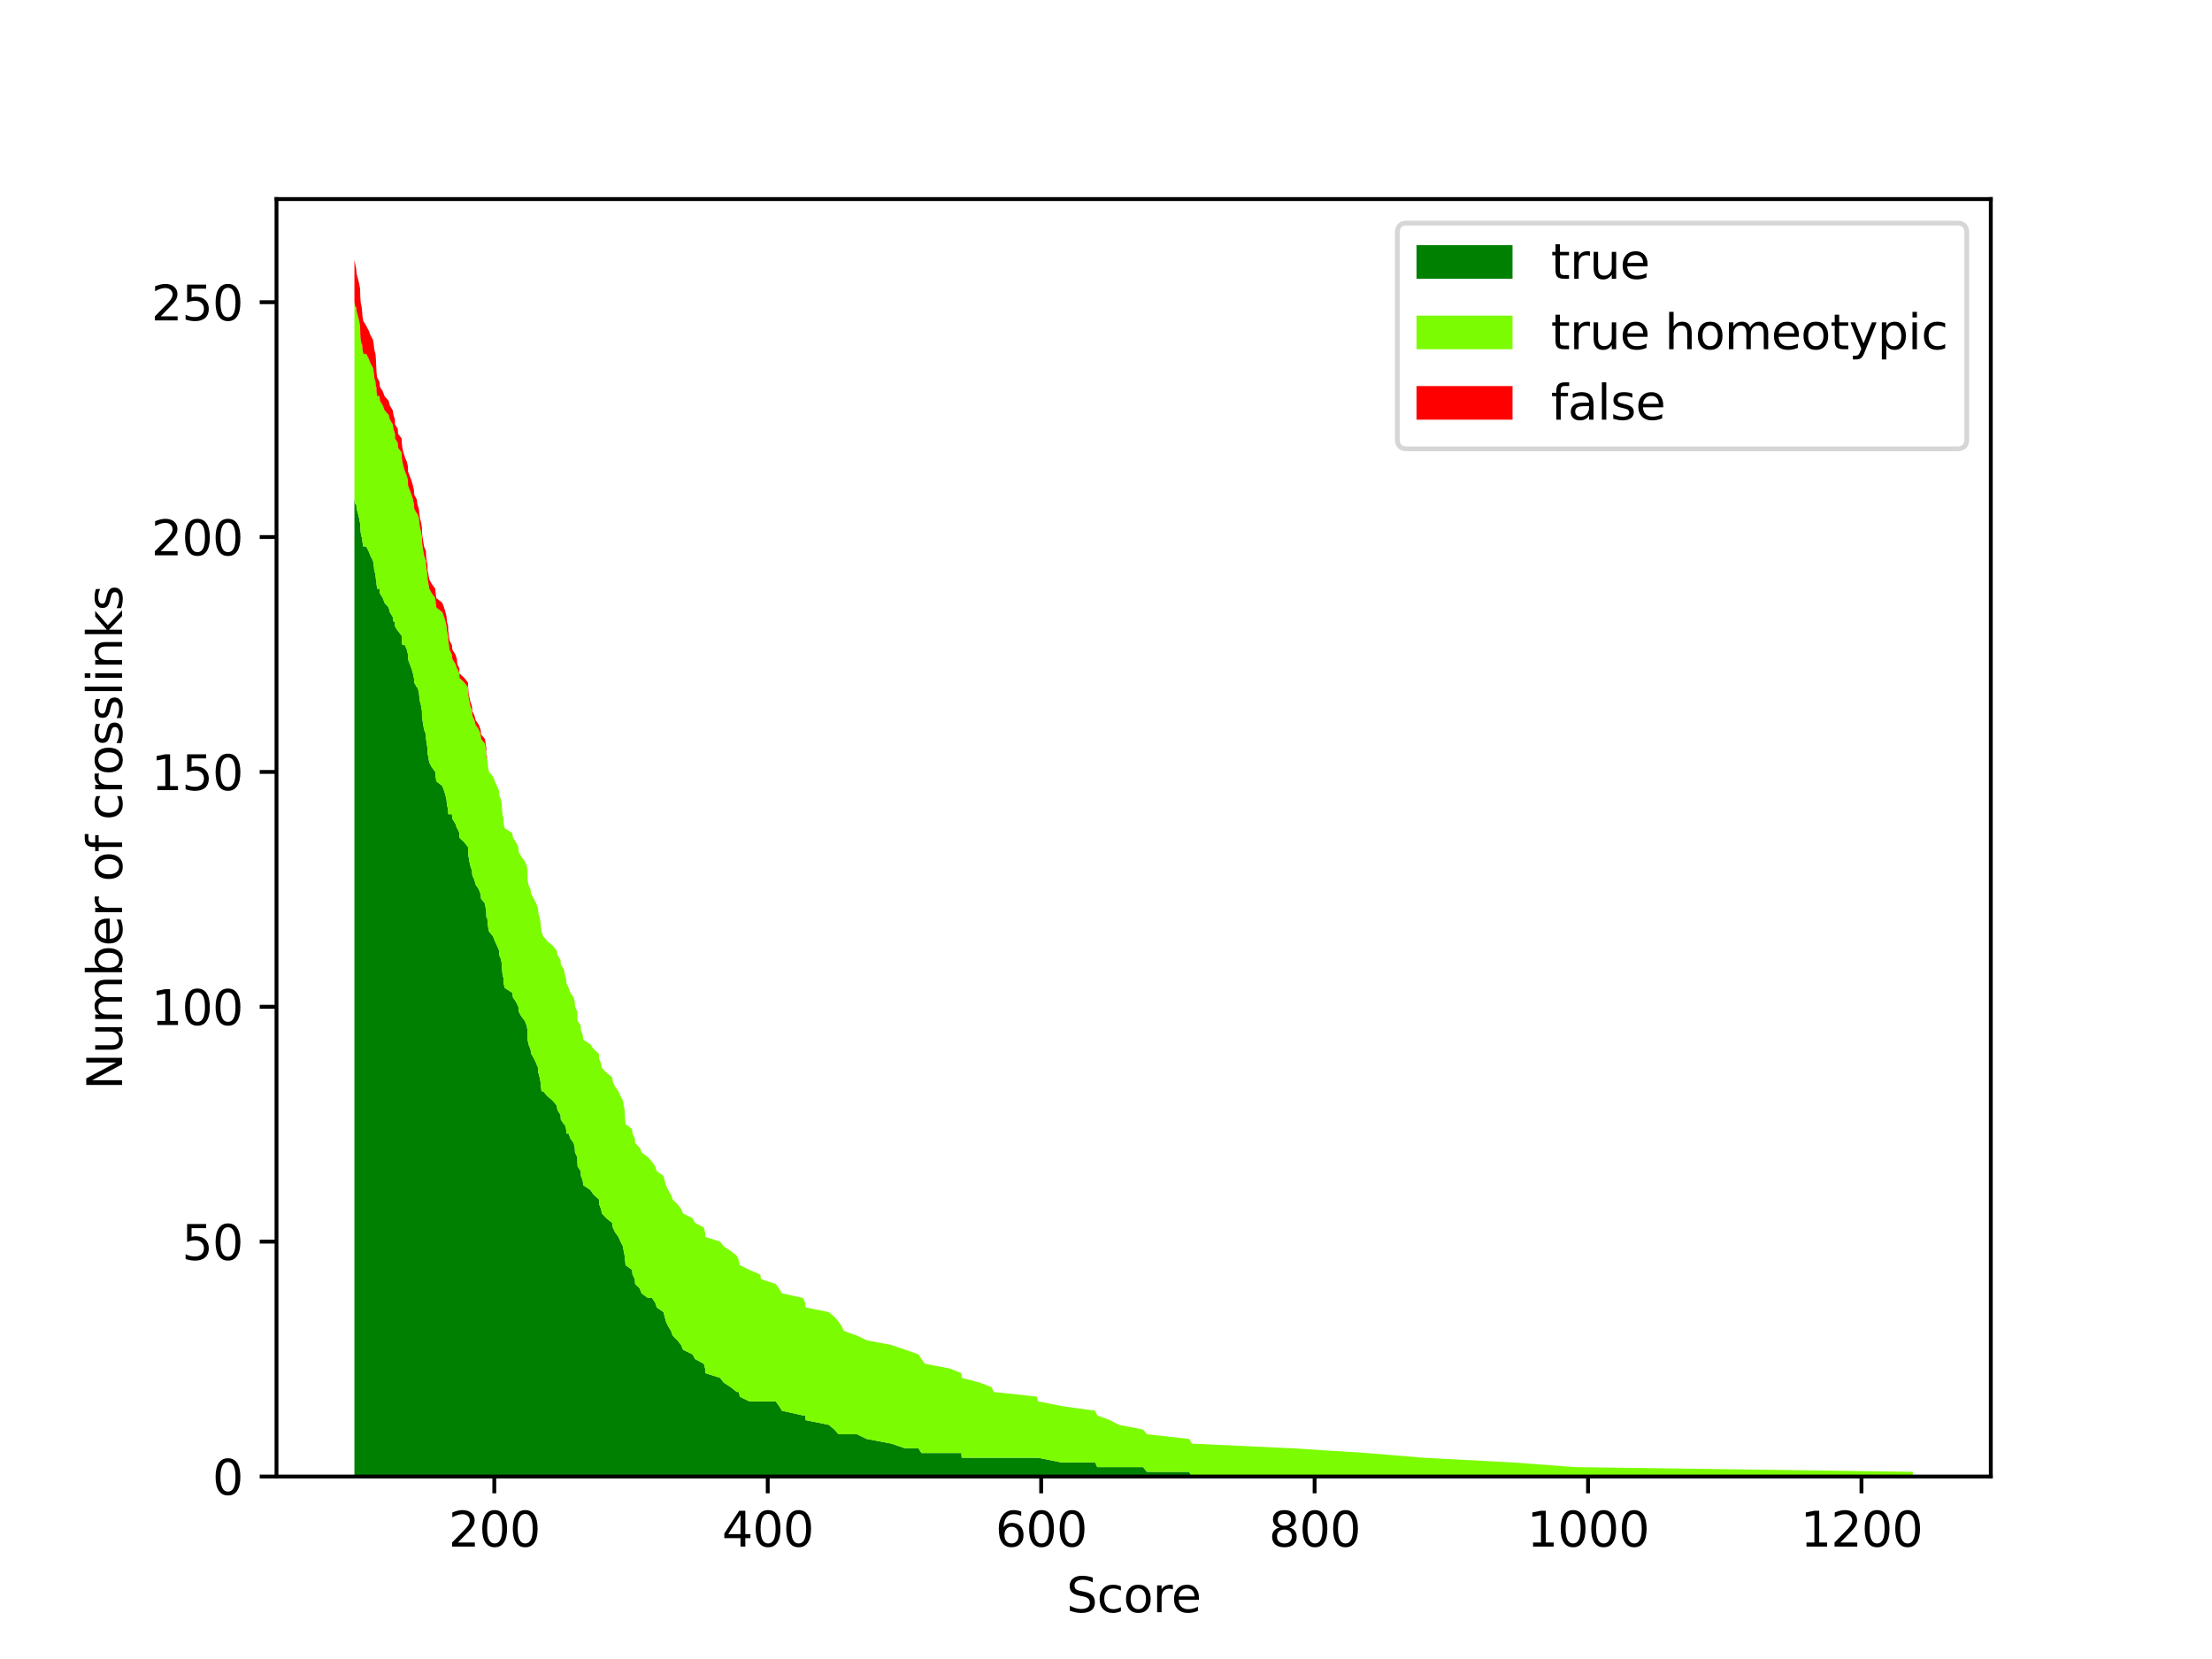 <?xml version="1.0" encoding="utf-8" standalone="no"?>
<!DOCTYPE svg PUBLIC "-//W3C//DTD SVG 1.1//EN"
  "http://www.w3.org/Graphics/SVG/1.1/DTD/svg11.dtd">
<svg xmlns:xlink="http://www.w3.org/1999/xlink" width="460.8pt" height="345.6pt" viewBox="0 0 460.8 345.6" xmlns="http://www.w3.org/2000/svg" version="1.1">
 <defs>
  <style type="text/css">*{stroke-linejoin: round; stroke-linecap: butt}</style>
 </defs>
 <g id="figure_1">
  <g id="patch_1">
   <path d="M 0 345.6 
L 460.8 345.6 
L 460.8 0 
L 0 0 
z
" style="fill: #ffffff"/>
  </g>
  <g id="axes_1">
   <g id="patch_2">
    <path d="M 57.6 307.584 
L 414.72 307.584 
L 414.72 41.472 
L 57.6 41.472 
z
" style="fill: #ffffff"/>
   </g>
   <g id="PolyCollection_1">
    <path d="M 73.833 104.049 
L 73.833 307.584 
L 74.032 307.584 
L 74.209 307.584 
L 74.297 307.584 
L 74.568 307.584 
L 74.81 307.584 
L 74.995 307.584 
L 75.037 307.584 
L 75.069 307.584 
L 75.134 307.584 
L 75.337 307.584 
L 75.442 307.584 
L 75.505 307.584 
L 75.681 307.584 
L 76.279 307.584 
L 76.789 307.584 
L 77.171 307.584 
L 77.695 307.584 
L 77.866 307.584 
L 77.954 307.584 
L 78.219 307.584 
L 78.304 307.584 
L 78.344 307.584 
L 78.398 307.584 
L 78.438 307.584 
L 78.563 307.584 
L 79.07 307.584 
L 79.139 307.584 
L 79.751 307.584 
L 80.104 307.584 
L 80.964 307.584 
L 81.212 307.584 
L 81.813 307.584 
L 81.97 307.584 
L 82.277 307.584 
L 82.289 307.584 
L 82.878 307.584 
L 82.921 307.584 
L 83.667 307.584 
L 83.704 307.584 
L 83.818 307.584 
L 84.046 307.584 
L 84.348 307.584 
L 84.761 307.584 
L 84.989 307.584 
L 84.991 307.584 
L 85.345 307.584 
L 85.729 307.584 
L 86.025 307.584 
L 86.233 307.584 
L 86.302 307.584 
L 86.834 307.584 
L 86.945 307.584 
L 87.259 307.584 
L 87.358 307.584 
L 87.486 307.584 
L 87.74 307.584 
L 87.899 307.584 
L 87.911 307.584 
L 88.019 307.584 
L 88.178 307.584 
L 88.344 307.584 
L 88.731 307.584 
L 88.762 307.584 
L 88.893 307.584 
L 89.059 307.584 
L 89.067 307.584 
L 89.261 307.584 
L 89.417 307.584 
L 89.956 307.584 
L 90.676 307.584 
L 90.759 307.584 
L 90.896 307.584 
L 92.146 307.584 
L 92.51 307.584 
L 92.807 307.584 
L 93.029 307.584 
L 93.1 307.584 
L 93.359 307.584 
L 93.37 307.584 
L 93.527 307.584 
L 93.644 307.584 
L 94.137 307.584 
L 94.242 307.584 
L 94.866 307.584 
L 95.188 307.584 
L 95.247 307.584 
L 95.703 307.584 
L 95.706 307.584 
L 96.734 307.584 
L 97.492 307.584 
L 97.523 307.584 
L 97.611 307.584 
L 97.771 307.584 
L 97.976 307.584 
L 98.318 307.584 
L 98.386 307.584 
L 98.833 307.584 
L 99.089 307.584 
L 99.753 307.584 
L 100.112 307.584 
L 100.226 307.584 
L 101.023 307.584 
L 101.174 307.584 
L 101.305 307.584 
L 101.319 307.584 
L 101.479 307.584 
L 101.59 307.584 
L 101.678 307.584 
L 101.886 307.584 
L 102.715 307.584 
L 103.088 307.584 
L 103.538 307.584 
L 103.962 307.584 
L 104.014 307.584 
L 104.398 307.584 
L 104.549 307.584 
L 104.589 307.584 
L 104.677 307.584 
L 104.894 307.584 
L 104.914 307.584 
L 105.147 307.584 
L 106.702 307.584 
L 106.868 307.584 
L 107.517 307.584 
L 107.987 307.584 
L 108.052 307.584 
L 108.579 307.584 
L 109.328 307.584 
L 109.727 307.584 
L 109.889 307.584 
L 109.895 307.584 
L 109.918 307.584 
L 110.097 307.584 
L 110.499 307.584 
L 110.667 307.584 
L 111.228 307.584 
L 111.695 307.584 
L 112.079 307.584 
L 112.142 307.584 
L 112.418 307.584 
L 112.604 307.584 
L 112.695 307.584 
L 112.803 307.584 
L 113.179 307.584 
L 113.999 307.584 
L 115.164 307.584 
L 115.956 307.584 
L 116.135 307.584 
L 116.767 307.584 
L 116.83 307.584 
L 117.479 307.584 
L 117.642 307.584 
L 117.927 307.584 
L 118.018 307.584 
L 118.465 307.584 
L 118.798 307.584 
L 119.504 307.584 
L 119.738 307.584 
L 119.786 307.584 
L 120.262 307.584 
L 120.282 307.584 
L 120.327 307.584 
L 120.983 307.584 
L 121.017 307.584 
L 121.398 307.584 
L 121.504 307.584 
L 122.985 307.584 
L 123.665 307.584 
L 124.77 307.584 
L 124.788 307.584 
L 125.198 307.584 
L 125.383 307.584 
L 126.3 307.584 
L 127.519 307.584 
L 127.673 307.584 
L 128.128 307.584 
L 128.843 307.584 
L 129.276 307.584 
L 129.766 307.584 
L 129.928 307.584 
L 130.128 307.584 
L 130.17 307.584 
L 130.239 307.584 
L 130.307 307.584 
L 131.66 307.584 
L 131.768 307.584 
L 132.25 307.584 
L 132.312 307.584 
L 133.286 307.584 
L 133.656 307.584 
L 134.984 307.584 
L 135.835 307.584 
L 136.502 307.584 
L 136.806 307.584 
L 138.219 307.584 
L 138.464 307.584 
L 138.74 307.584 
L 139.182 307.584 
L 139.788 307.584 
L 140.124 307.584 
L 141.101 307.584 
L 141.89 307.584 
L 142.292 307.584 
L 144.266 307.584 
L 144.812 307.584 
L 146.618 307.584 
L 146.889 307.584 
L 146.948 307.584 
L 150.021 307.584 
L 150.753 307.584 
L 152.263 307.584 
L 153.488 307.584 
L 153.926 307.584 
L 154.114 307.584 
L 156.091 307.584 
L 158.363 307.584 
L 158.554 307.584 
L 161.596 307.584 
L 162.308 307.584 
L 162.906 307.584 
L 167.289 307.584 
L 167.737 307.584 
L 167.839 307.584 
L 172.649 307.584 
L 173.834 307.584 
L 174.683 307.584 
L 175.341 307.584 
L 175.794 307.584 
L 178.505 307.584 
L 180.544 307.584 
L 185.696 307.584 
L 188.564 307.584 
L 191.347 307.584 
L 191.954 307.584 
L 192.677 307.584 
L 197.852 307.584 
L 200.273 307.584 
L 200.338 307.584 
L 204.075 307.584 
L 206.601 307.584 
L 206.991 307.584 
L 216.026 307.584 
L 216.236 307.584 
L 221.107 307.584 
L 228.136 307.584 
L 228.574 307.584 
L 231.22 307.584 
L 233.08 307.584 
L 238.127 307.584 
L 238.91 307.584 
L 247.708 307.584 
L 248.308 307.584 
L 269.41 307.584 
L 284.721 307.584 
L 296.481 307.584 
L 315.042 307.584 
L 328.171 307.584 
L 398.487 307.584 
L 398.487 307.584 
L 398.487 307.584 
L 328.171 307.584 
L 315.042 307.584 
L 296.481 307.584 
L 284.721 307.584 
L 269.41 307.584 
L 248.308 307.584 
L 247.708 306.605 
L 238.91 306.605 
L 238.127 305.627 
L 233.08 305.627 
L 231.22 305.627 
L 228.574 305.627 
L 228.136 304.648 
L 221.107 304.648 
L 216.236 303.67 
L 216.026 303.67 
L 206.991 303.67 
L 206.601 303.67 
L 204.075 303.67 
L 200.338 303.67 
L 200.273 302.691 
L 197.852 302.691 
L 192.677 302.691 
L 191.954 302.691 
L 191.347 301.713 
L 188.564 301.713 
L 185.696 300.734 
L 180.544 299.756 
L 178.505 298.777 
L 175.794 298.777 
L 175.341 298.777 
L 174.683 298.777 
L 173.834 297.799 
L 172.649 296.82 
L 167.839 295.842 
L 167.737 294.863 
L 167.289 294.863 
L 162.906 293.885 
L 162.308 292.906 
L 161.596 291.927 
L 158.554 291.927 
L 158.363 291.927 
L 156.091 291.927 
L 154.114 290.949 
L 153.926 289.97 
L 153.488 289.97 
L 152.263 288.992 
L 150.753 288.013 
L 150.021 287.035 
L 146.948 286.056 
L 146.889 285.078 
L 146.618 284.099 
L 144.812 283.121 
L 144.266 282.142 
L 142.292 281.164 
L 141.89 280.185 
L 141.101 279.207 
L 140.124 278.228 
L 139.788 277.249 
L 139.182 276.271 
L 138.74 275.292 
L 138.464 274.314 
L 138.219 273.335 
L 136.806 272.357 
L 136.502 271.378 
L 135.835 270.4 
L 134.984 270.4 
L 133.656 269.421 
L 133.286 268.443 
L 132.312 267.464 
L 132.25 266.486 
L 131.768 265.507 
L 131.66 264.529 
L 130.307 263.55 
L 130.239 262.571 
L 130.17 262.571 
L 130.128 261.593 
L 129.928 260.614 
L 129.766 259.636 
L 129.276 258.657 
L 128.843 257.679 
L 128.128 256.7 
L 127.673 255.722 
L 127.519 254.743 
L 126.3 253.765 
L 125.383 252.786 
L 125.198 251.808 
L 124.788 250.829 
L 124.77 249.851 
L 123.665 248.872 
L 122.985 247.893 
L 121.504 246.915 
L 121.398 245.936 
L 121.017 244.958 
L 120.983 243.979 
L 120.327 243.001 
L 120.282 242.022 
L 120.262 241.044 
L 119.786 240.065 
L 119.738 239.087 
L 119.504 238.108 
L 118.798 237.13 
L 118.465 236.151 
L 118.018 236.151 
L 117.927 235.173 
L 117.642 234.194 
L 117.479 234.194 
L 116.83 233.216 
L 116.767 232.237 
L 116.135 231.258 
L 115.956 230.28 
L 115.164 229.301 
L 113.999 228.323 
L 113.179 227.344 
L 112.803 227.344 
L 112.695 226.366 
L 112.604 225.387 
L 112.418 224.409 
L 112.142 223.43 
L 112.079 222.452 
L 111.695 221.473 
L 111.228 220.495 
L 110.667 219.516 
L 110.499 218.538 
L 110.097 217.559 
L 109.918 216.58 
L 109.895 215.602 
L 109.889 214.623 
L 109.727 213.645 
L 109.328 212.666 
L 108.579 211.688 
L 108.052 210.709 
L 107.987 209.731 
L 107.517 208.752 
L 106.868 207.774 
L 106.702 206.795 
L 105.147 205.817 
L 104.914 204.838 
L 104.894 203.86 
L 104.677 202.881 
L 104.589 201.902 
L 104.549 200.924 
L 104.398 199.945 
L 104.014 198.967 
L 103.962 197.988 
L 103.538 197.01 
L 103.088 196.031 
L 102.715 195.053 
L 101.886 194.074 
L 101.678 193.096 
L 101.59 192.117 
L 101.479 191.139 
L 101.319 191.139 
L 101.305 190.16 
L 101.174 189.182 
L 101.023 188.203 
L 100.226 187.224 
L 100.112 186.246 
L 99.753 185.267 
L 99.089 184.289 
L 98.833 183.31 
L 98.386 182.332 
L 98.318 181.353 
L 97.976 180.375 
L 97.771 179.396 
L 97.611 178.418 
L 97.523 177.439 
L 97.492 176.461 
L 96.734 175.482 
L 95.706 174.504 
L 95.703 173.525 
L 95.247 172.546 
L 95.188 172.546 
L 94.866 171.568 
L 94.242 170.589 
L 94.137 169.611 
L 93.644 169.611 
L 93.527 169.611 
L 93.37 169.611 
L 93.359 168.632 
L 93.1 167.654 
L 93.029 166.675 
L 92.807 165.697 
L 92.51 164.718 
L 92.146 163.74 
L 90.896 162.761 
L 90.759 161.783 
L 90.676 160.804 
L 89.956 159.826 
L 89.417 158.847 
L 89.261 157.868 
L 89.067 156.89 
L 89.059 155.911 
L 88.893 154.933 
L 88.762 153.954 
L 88.731 152.976 
L 88.344 151.997 
L 88.178 151.019 
L 88.019 150.04 
L 87.911 149.062 
L 87.899 148.083 
L 87.74 147.105 
L 87.486 146.126 
L 87.358 145.148 
L 87.259 144.169 
L 86.945 143.19 
L 86.834 143.19 
L 86.302 142.212 
L 86.233 141.233 
L 86.025 140.255 
L 85.729 139.276 
L 85.345 138.298 
L 84.991 137.319 
L 84.989 136.341 
L 84.761 135.362 
L 84.348 134.384 
L 84.046 134.384 
L 83.818 134.384 
L 83.704 133.405 
L 83.667 132.427 
L 82.921 131.448 
L 82.878 131.448 
L 82.289 130.47 
L 82.277 129.491 
L 81.97 129.491 
L 81.813 128.512 
L 81.212 127.534 
L 80.964 126.555 
L 80.104 125.577 
L 79.751 124.598 
L 79.139 123.62 
L 79.07 122.641 
L 78.563 122.641 
L 78.438 121.663 
L 78.398 120.684 
L 78.344 120.684 
L 78.304 120.684 
L 78.219 119.706 
L 77.954 118.727 
L 77.866 117.749 
L 77.695 116.77 
L 77.171 115.792 
L 76.789 114.813 
L 76.279 113.835 
L 75.681 113.835 
L 75.505 112.856 
L 75.442 111.877 
L 75.337 111.877 
L 75.134 110.899 
L 75.069 109.92 
L 75.037 108.942 
L 74.995 108.942 
L 74.81 107.963 
L 74.568 106.985 
L 74.297 106.006 
L 74.209 105.028 
L 74.032 105.028 
L 73.833 104.049 
z
" clip-path="url(#p076178cdd4)" style="fill: #008000"/>
   </g>
   <g id="PolyCollection_2">
    <path d="M 73.833 62.951 
L 73.833 104.049 
L 74.032 105.028 
L 74.209 105.028 
L 74.297 106.006 
L 74.568 106.985 
L 74.81 107.963 
L 74.995 108.942 
L 75.037 108.942 
L 75.069 109.92 
L 75.134 110.899 
L 75.337 111.877 
L 75.442 111.877 
L 75.505 112.856 
L 75.681 113.835 
L 76.279 113.835 
L 76.789 114.813 
L 77.171 115.792 
L 77.695 116.77 
L 77.866 117.749 
L 77.954 118.727 
L 78.219 119.706 
L 78.304 120.684 
L 78.344 120.684 
L 78.398 120.684 
L 78.438 121.663 
L 78.563 122.641 
L 79.07 122.641 
L 79.139 123.62 
L 79.751 124.598 
L 80.104 125.577 
L 80.964 126.555 
L 81.212 127.534 
L 81.813 128.512 
L 81.97 129.491 
L 82.277 129.491 
L 82.289 130.47 
L 82.878 131.448 
L 82.921 131.448 
L 83.667 132.427 
L 83.704 133.405 
L 83.818 134.384 
L 84.046 134.384 
L 84.348 134.384 
L 84.761 135.362 
L 84.989 136.341 
L 84.991 137.319 
L 85.345 138.298 
L 85.729 139.276 
L 86.025 140.255 
L 86.233 141.233 
L 86.302 142.212 
L 86.834 143.19 
L 86.945 143.19 
L 87.259 144.169 
L 87.358 145.148 
L 87.486 146.126 
L 87.74 147.105 
L 87.899 148.083 
L 87.911 149.062 
L 88.019 150.04 
L 88.178 151.019 
L 88.344 151.997 
L 88.731 152.976 
L 88.762 153.954 
L 88.893 154.933 
L 89.059 155.911 
L 89.067 156.89 
L 89.261 157.868 
L 89.417 158.847 
L 89.956 159.826 
L 90.676 160.804 
L 90.759 161.783 
L 90.896 162.761 
L 92.146 163.74 
L 92.51 164.718 
L 92.807 165.697 
L 93.029 166.675 
L 93.1 167.654 
L 93.359 168.632 
L 93.37 169.611 
L 93.527 169.611 
L 93.644 169.611 
L 94.137 169.611 
L 94.242 170.589 
L 94.866 171.568 
L 95.188 172.546 
L 95.247 172.546 
L 95.703 173.525 
L 95.706 174.504 
L 96.734 175.482 
L 97.492 176.461 
L 97.523 177.439 
L 97.611 178.418 
L 97.771 179.396 
L 97.976 180.375 
L 98.318 181.353 
L 98.386 182.332 
L 98.833 183.31 
L 99.089 184.289 
L 99.753 185.267 
L 100.112 186.246 
L 100.226 187.224 
L 101.023 188.203 
L 101.174 189.182 
L 101.305 190.16 
L 101.319 191.139 
L 101.479 191.139 
L 101.59 192.117 
L 101.678 193.096 
L 101.886 194.074 
L 102.715 195.053 
L 103.088 196.031 
L 103.538 197.01 
L 103.962 197.988 
L 104.014 198.967 
L 104.398 199.945 
L 104.549 200.924 
L 104.589 201.902 
L 104.677 202.881 
L 104.894 203.86 
L 104.914 204.838 
L 105.147 205.817 
L 106.702 206.795 
L 106.868 207.774 
L 107.517 208.752 
L 107.987 209.731 
L 108.052 210.709 
L 108.579 211.688 
L 109.328 212.666 
L 109.727 213.645 
L 109.889 214.623 
L 109.895 215.602 
L 109.918 216.58 
L 110.097 217.559 
L 110.499 218.538 
L 110.667 219.516 
L 111.228 220.495 
L 111.695 221.473 
L 112.079 222.452 
L 112.142 223.43 
L 112.418 224.409 
L 112.604 225.387 
L 112.695 226.366 
L 112.803 227.344 
L 113.179 227.344 
L 113.999 228.323 
L 115.164 229.301 
L 115.956 230.28 
L 116.135 231.258 
L 116.767 232.237 
L 116.83 233.216 
L 117.479 234.194 
L 117.642 234.194 
L 117.927 235.173 
L 118.018 236.151 
L 118.465 236.151 
L 118.798 237.13 
L 119.504 238.108 
L 119.738 239.087 
L 119.786 240.065 
L 120.262 241.044 
L 120.282 242.022 
L 120.327 243.001 
L 120.983 243.979 
L 121.017 244.958 
L 121.398 245.936 
L 121.504 246.915 
L 122.985 247.893 
L 123.665 248.872 
L 124.77 249.851 
L 124.788 250.829 
L 125.198 251.808 
L 125.383 252.786 
L 126.3 253.765 
L 127.519 254.743 
L 127.673 255.722 
L 128.128 256.7 
L 128.843 257.679 
L 129.276 258.657 
L 129.766 259.636 
L 129.928 260.614 
L 130.128 261.593 
L 130.17 262.571 
L 130.239 262.571 
L 130.307 263.55 
L 131.66 264.529 
L 131.768 265.507 
L 132.25 266.486 
L 132.312 267.464 
L 133.286 268.443 
L 133.656 269.421 
L 134.984 270.4 
L 135.835 270.4 
L 136.502 271.378 
L 136.806 272.357 
L 138.219 273.335 
L 138.464 274.314 
L 138.74 275.292 
L 139.182 276.271 
L 139.788 277.249 
L 140.124 278.228 
L 141.101 279.207 
L 141.89 280.185 
L 142.292 281.164 
L 144.266 282.142 
L 144.812 283.121 
L 146.618 284.099 
L 146.889 285.078 
L 146.948 286.056 
L 150.021 287.035 
L 150.753 288.013 
L 152.263 288.992 
L 153.488 289.97 
L 153.926 289.97 
L 154.114 290.949 
L 156.091 291.927 
L 158.363 291.927 
L 158.554 291.927 
L 161.596 291.927 
L 162.308 292.906 
L 162.906 293.885 
L 167.289 294.863 
L 167.737 294.863 
L 167.839 295.842 
L 172.649 296.82 
L 173.834 297.799 
L 174.683 298.777 
L 175.341 298.777 
L 175.794 298.777 
L 178.505 298.777 
L 180.544 299.756 
L 185.696 300.734 
L 188.564 301.713 
L 191.347 301.713 
L 191.954 302.691 
L 192.677 302.691 
L 197.852 302.691 
L 200.273 302.691 
L 200.338 303.67 
L 204.075 303.67 
L 206.601 303.67 
L 206.991 303.67 
L 216.026 303.67 
L 216.236 303.67 
L 221.107 304.648 
L 228.136 304.648 
L 228.574 305.627 
L 231.22 305.627 
L 233.08 305.627 
L 238.127 305.627 
L 238.91 306.605 
L 247.708 306.605 
L 248.308 307.584 
L 269.41 307.584 
L 284.721 307.584 
L 296.481 307.584 
L 315.042 307.584 
L 328.171 307.584 
L 398.487 307.584 
L 398.487 306.605 
L 398.487 306.605 
L 328.171 305.627 
L 315.042 304.648 
L 296.481 303.67 
L 284.721 302.691 
L 269.41 301.713 
L 248.308 300.734 
L 247.708 299.756 
L 238.91 298.777 
L 238.127 297.799 
L 233.08 296.82 
L 231.22 295.842 
L 228.574 294.863 
L 228.136 293.885 
L 221.107 292.906 
L 216.236 291.927 
L 216.026 290.949 
L 206.991 289.97 
L 206.601 288.992 
L 204.075 288.013 
L 200.338 287.035 
L 200.273 286.056 
L 197.852 285.078 
L 192.677 284.099 
L 191.954 283.121 
L 191.347 282.142 
L 188.564 281.164 
L 185.696 280.185 
L 180.544 279.207 
L 178.505 278.228 
L 175.794 277.249 
L 175.341 276.271 
L 174.683 275.292 
L 173.834 274.314 
L 172.649 273.335 
L 167.839 272.357 
L 167.737 271.378 
L 167.289 270.4 
L 162.906 269.421 
L 162.308 268.443 
L 161.596 267.464 
L 158.554 266.486 
L 158.363 265.507 
L 156.091 264.529 
L 154.114 263.55 
L 153.926 262.571 
L 153.488 261.593 
L 152.263 260.614 
L 150.753 259.636 
L 150.021 258.657 
L 146.948 257.679 
L 146.889 256.7 
L 146.618 255.722 
L 144.812 254.743 
L 144.266 253.765 
L 142.292 252.786 
L 141.89 251.808 
L 141.101 250.829 
L 140.124 249.851 
L 139.788 248.872 
L 139.182 247.893 
L 138.74 246.915 
L 138.464 245.936 
L 138.219 244.958 
L 136.806 243.979 
L 136.502 243.001 
L 135.835 242.022 
L 134.984 241.044 
L 133.656 240.065 
L 133.286 239.087 
L 132.312 238.108 
L 132.25 237.13 
L 131.768 236.151 
L 131.66 235.173 
L 130.307 234.194 
L 130.239 233.216 
L 130.17 232.237 
L 130.128 231.258 
L 129.928 230.28 
L 129.766 229.301 
L 129.276 228.323 
L 128.843 227.344 
L 128.128 226.366 
L 127.673 225.387 
L 127.519 224.409 
L 126.3 223.43 
L 125.383 222.452 
L 125.198 221.473 
L 124.788 220.495 
L 124.77 219.516 
L 123.665 218.538 
L 122.985 217.559 
L 121.504 216.58 
L 121.398 215.602 
L 121.017 214.623 
L 120.983 213.645 
L 120.327 212.666 
L 120.282 211.688 
L 120.262 210.709 
L 119.786 209.731 
L 119.738 208.752 
L 119.504 207.774 
L 118.798 206.795 
L 118.465 205.817 
L 118.018 204.838 
L 117.927 203.86 
L 117.642 202.881 
L 117.479 201.902 
L 116.83 200.924 
L 116.767 199.945 
L 116.135 198.967 
L 115.956 197.988 
L 115.164 197.01 
L 113.999 196.031 
L 113.179 195.053 
L 112.803 194.074 
L 112.695 193.096 
L 112.604 192.117 
L 112.418 191.139 
L 112.142 190.16 
L 112.079 189.182 
L 111.695 188.203 
L 111.228 187.224 
L 110.667 186.246 
L 110.499 185.267 
L 110.097 184.289 
L 109.918 183.31 
L 109.895 182.332 
L 109.889 181.353 
L 109.727 180.375 
L 109.328 179.396 
L 108.579 178.418 
L 108.052 177.439 
L 107.987 176.461 
L 107.517 175.482 
L 106.868 174.504 
L 106.702 173.525 
L 105.147 172.546 
L 104.914 171.568 
L 104.894 170.589 
L 104.677 169.611 
L 104.589 168.632 
L 104.549 167.654 
L 104.398 166.675 
L 104.014 165.697 
L 103.962 164.718 
L 103.538 163.74 
L 103.088 162.761 
L 102.715 161.783 
L 101.886 160.804 
L 101.678 159.826 
L 101.59 158.847 
L 101.479 157.868 
L 101.319 157.868 
L 101.305 156.89 
L 101.174 155.911 
L 101.023 154.933 
L 100.226 153.954 
L 100.112 152.976 
L 99.753 151.997 
L 99.089 151.019 
L 98.833 150.04 
L 98.386 149.062 
L 98.318 148.083 
L 97.976 147.105 
L 97.771 146.126 
L 97.611 145.148 
L 97.523 144.169 
L 97.492 143.19 
L 96.734 142.212 
L 95.706 141.233 
L 95.703 140.255 
L 95.247 139.276 
L 95.188 139.276 
L 94.866 138.298 
L 94.242 137.319 
L 94.137 136.341 
L 93.644 135.362 
L 93.527 134.384 
L 93.37 133.405 
L 93.359 132.427 
L 93.1 131.448 
L 93.029 130.47 
L 92.807 129.491 
L 92.51 128.512 
L 92.146 127.534 
L 90.896 126.555 
L 90.759 125.577 
L 90.676 124.598 
L 89.956 123.62 
L 89.417 122.641 
L 89.261 121.663 
L 89.067 120.684 
L 89.059 119.706 
L 88.893 118.727 
L 88.762 117.749 
L 88.731 116.77 
L 88.344 115.792 
L 88.178 114.813 
L 88.019 113.835 
L 87.911 112.856 
L 87.899 111.877 
L 87.74 110.899 
L 87.486 109.92 
L 87.358 108.942 
L 87.259 107.963 
L 86.945 106.985 
L 86.834 106.985 
L 86.302 106.006 
L 86.233 105.028 
L 86.025 104.049 
L 85.729 103.071 
L 85.345 102.092 
L 84.991 101.114 
L 84.989 100.135 
L 84.761 99.157 
L 84.348 98.178 
L 84.046 97.199 
L 83.818 96.221 
L 83.704 95.242 
L 83.667 94.264 
L 82.921 93.285 
L 82.878 92.307 
L 82.289 91.328 
L 82.277 90.35 
L 81.97 89.371 
L 81.813 88.393 
L 81.212 87.414 
L 80.964 86.436 
L 80.104 85.457 
L 79.751 84.479 
L 79.139 83.5 
L 79.07 82.521 
L 78.563 82.521 
L 78.438 81.543 
L 78.398 80.564 
L 78.344 80.564 
L 78.304 80.564 
L 78.219 79.586 
L 77.954 78.607 
L 77.866 77.629 
L 77.695 76.65 
L 77.171 75.672 
L 76.789 74.693 
L 76.279 73.715 
L 75.681 73.715 
L 75.505 72.736 
L 75.442 71.758 
L 75.337 71.758 
L 75.134 70.779 
L 75.069 69.801 
L 75.037 68.822 
L 74.995 67.843 
L 74.81 66.865 
L 74.568 65.886 
L 74.297 64.908 
L 74.209 63.929 
L 74.032 63.929 
L 73.833 62.951 
z
" clip-path="url(#p076178cdd4)" style="fill: #7cfc00"/>
   </g>
   <g id="PolyCollection_3">
    <path d="M 73.833 54.144 
L 73.833 62.951 
L 74.032 63.929 
L 74.209 63.929 
L 74.297 64.908 
L 74.568 65.886 
L 74.81 66.865 
L 74.995 67.843 
L 75.037 68.822 
L 75.069 69.801 
L 75.134 70.779 
L 75.337 71.758 
L 75.442 71.758 
L 75.505 72.736 
L 75.681 73.715 
L 76.279 73.715 
L 76.789 74.693 
L 77.171 75.672 
L 77.695 76.65 
L 77.866 77.629 
L 77.954 78.607 
L 78.219 79.586 
L 78.304 80.564 
L 78.344 80.564 
L 78.398 80.564 
L 78.438 81.543 
L 78.563 82.521 
L 79.07 82.521 
L 79.139 83.5 
L 79.751 84.479 
L 80.104 85.457 
L 80.964 86.436 
L 81.212 87.414 
L 81.813 88.393 
L 81.97 89.371 
L 82.277 90.35 
L 82.289 91.328 
L 82.878 92.307 
L 82.921 93.285 
L 83.667 94.264 
L 83.704 95.242 
L 83.818 96.221 
L 84.046 97.199 
L 84.348 98.178 
L 84.761 99.157 
L 84.989 100.135 
L 84.991 101.114 
L 85.345 102.092 
L 85.729 103.071 
L 86.025 104.049 
L 86.233 105.028 
L 86.302 106.006 
L 86.834 106.985 
L 86.945 106.985 
L 87.259 107.963 
L 87.358 108.942 
L 87.486 109.92 
L 87.74 110.899 
L 87.899 111.877 
L 87.911 112.856 
L 88.019 113.835 
L 88.178 114.813 
L 88.344 115.792 
L 88.731 116.77 
L 88.762 117.749 
L 88.893 118.727 
L 89.059 119.706 
L 89.067 120.684 
L 89.261 121.663 
L 89.417 122.641 
L 89.956 123.62 
L 90.676 124.598 
L 90.759 125.577 
L 90.896 126.555 
L 92.146 127.534 
L 92.51 128.512 
L 92.807 129.491 
L 93.029 130.47 
L 93.1 131.448 
L 93.359 132.427 
L 93.37 133.405 
L 93.527 134.384 
L 93.644 135.362 
L 94.137 136.341 
L 94.242 137.319 
L 94.866 138.298 
L 95.188 139.276 
L 95.247 139.276 
L 95.703 140.255 
L 95.706 141.233 
L 96.734 142.212 
L 97.492 143.19 
L 97.523 144.169 
L 97.611 145.148 
L 97.771 146.126 
L 97.976 147.105 
L 98.318 148.083 
L 98.386 149.062 
L 98.833 150.04 
L 99.089 151.019 
L 99.753 151.997 
L 100.112 152.976 
L 100.226 153.954 
L 101.023 154.933 
L 101.174 155.911 
L 101.305 156.89 
L 101.319 157.868 
L 101.479 157.868 
L 101.59 158.847 
L 101.678 159.826 
L 101.886 160.804 
L 102.715 161.783 
L 103.088 162.761 
L 103.538 163.74 
L 103.962 164.718 
L 104.014 165.697 
L 104.398 166.675 
L 104.549 167.654 
L 104.589 168.632 
L 104.677 169.611 
L 104.894 170.589 
L 104.914 171.568 
L 105.147 172.546 
L 106.702 173.525 
L 106.868 174.504 
L 107.517 175.482 
L 107.987 176.461 
L 108.052 177.439 
L 108.579 178.418 
L 109.328 179.396 
L 109.727 180.375 
L 109.889 181.353 
L 109.895 182.332 
L 109.918 183.31 
L 110.097 184.289 
L 110.499 185.267 
L 110.667 186.246 
L 111.228 187.224 
L 111.695 188.203 
L 112.079 189.182 
L 112.142 190.16 
L 112.418 191.139 
L 112.604 192.117 
L 112.695 193.096 
L 112.803 194.074 
L 113.179 195.053 
L 113.999 196.031 
L 115.164 197.01 
L 115.956 197.988 
L 116.135 198.967 
L 116.767 199.945 
L 116.83 200.924 
L 117.479 201.902 
L 117.642 202.881 
L 117.927 203.86 
L 118.018 204.838 
L 118.465 205.817 
L 118.798 206.795 
L 119.504 207.774 
L 119.738 208.752 
L 119.786 209.731 
L 120.262 210.709 
L 120.282 211.688 
L 120.327 212.666 
L 120.983 213.645 
L 121.017 214.623 
L 121.398 215.602 
L 121.504 216.58 
L 122.985 217.559 
L 123.665 218.538 
L 124.77 219.516 
L 124.788 220.495 
L 125.198 221.473 
L 125.383 222.452 
L 126.3 223.43 
L 127.519 224.409 
L 127.673 225.387 
L 128.128 226.366 
L 128.843 227.344 
L 129.276 228.323 
L 129.766 229.301 
L 129.928 230.28 
L 130.128 231.258 
L 130.17 232.237 
L 130.239 233.216 
L 130.307 234.194 
L 131.66 235.173 
L 131.768 236.151 
L 132.25 237.13 
L 132.312 238.108 
L 133.286 239.087 
L 133.656 240.065 
L 134.984 241.044 
L 135.835 242.022 
L 136.502 243.001 
L 136.806 243.979 
L 138.219 244.958 
L 138.464 245.936 
L 138.74 246.915 
L 139.182 247.893 
L 139.788 248.872 
L 140.124 249.851 
L 141.101 250.829 
L 141.89 251.808 
L 142.292 252.786 
L 144.266 253.765 
L 144.812 254.743 
L 146.618 255.722 
L 146.889 256.7 
L 146.948 257.679 
L 150.021 258.657 
L 150.753 259.636 
L 152.263 260.614 
L 153.488 261.593 
L 153.926 262.571 
L 154.114 263.55 
L 156.091 264.529 
L 158.363 265.507 
L 158.554 266.486 
L 161.596 267.464 
L 162.308 268.443 
L 162.906 269.421 
L 167.289 270.4 
L 167.737 271.378 
L 167.839 272.357 
L 172.649 273.335 
L 173.834 274.314 
L 174.683 275.292 
L 175.341 276.271 
L 175.794 277.249 
L 178.505 278.228 
L 180.544 279.207 
L 185.696 280.185 
L 188.564 281.164 
L 191.347 282.142 
L 191.954 283.121 
L 192.677 284.099 
L 197.852 285.078 
L 200.273 286.056 
L 200.338 287.035 
L 204.075 288.013 
L 206.601 288.992 
L 206.991 289.97 
L 216.026 290.949 
L 216.236 291.927 
L 221.107 292.906 
L 228.136 293.885 
L 228.574 294.863 
L 231.22 295.842 
L 233.08 296.82 
L 238.127 297.799 
L 238.91 298.777 
L 247.708 299.756 
L 248.308 300.734 
L 269.41 301.713 
L 284.721 302.691 
L 296.481 303.67 
L 315.042 304.648 
L 328.171 305.627 
L 398.487 306.605 
L 398.487 306.605 
L 398.487 306.605 
L 328.171 305.627 
L 315.042 304.648 
L 296.481 303.67 
L 284.721 302.691 
L 269.41 301.713 
L 248.308 300.734 
L 247.708 299.756 
L 238.91 298.777 
L 238.127 297.799 
L 233.08 296.82 
L 231.22 295.842 
L 228.574 294.863 
L 228.136 293.885 
L 221.107 292.906 
L 216.236 291.927 
L 216.026 290.949 
L 206.991 289.97 
L 206.601 288.992 
L 204.075 288.013 
L 200.338 287.035 
L 200.273 286.056 
L 197.852 285.078 
L 192.677 284.099 
L 191.954 283.121 
L 191.347 282.142 
L 188.564 281.164 
L 185.696 280.185 
L 180.544 279.207 
L 178.505 278.228 
L 175.794 277.249 
L 175.341 276.271 
L 174.683 275.292 
L 173.834 274.314 
L 172.649 273.335 
L 167.839 272.357 
L 167.737 271.378 
L 167.289 270.4 
L 162.906 269.421 
L 162.308 268.443 
L 161.596 267.464 
L 158.554 266.486 
L 158.363 265.507 
L 156.091 264.529 
L 154.114 263.55 
L 153.926 262.571 
L 153.488 261.593 
L 152.263 260.614 
L 150.753 259.636 
L 150.021 258.657 
L 146.948 257.679 
L 146.889 256.7 
L 146.618 255.722 
L 144.812 254.743 
L 144.266 253.765 
L 142.292 252.786 
L 141.89 251.808 
L 141.101 250.829 
L 140.124 249.851 
L 139.788 248.872 
L 139.182 247.893 
L 138.74 246.915 
L 138.464 245.936 
L 138.219 244.958 
L 136.806 243.979 
L 136.502 243.001 
L 135.835 242.022 
L 134.984 241.044 
L 133.656 240.065 
L 133.286 239.087 
L 132.312 238.108 
L 132.25 237.13 
L 131.768 236.151 
L 131.66 235.173 
L 130.307 234.194 
L 130.239 233.216 
L 130.17 232.237 
L 130.128 231.258 
L 129.928 230.28 
L 129.766 229.301 
L 129.276 228.323 
L 128.843 227.344 
L 128.128 226.366 
L 127.673 225.387 
L 127.519 224.409 
L 126.3 223.43 
L 125.383 222.452 
L 125.198 221.473 
L 124.788 220.495 
L 124.77 219.516 
L 123.665 218.538 
L 122.985 217.559 
L 121.504 216.58 
L 121.398 215.602 
L 121.017 214.623 
L 120.983 213.645 
L 120.327 212.666 
L 120.282 211.688 
L 120.262 210.709 
L 119.786 209.731 
L 119.738 208.752 
L 119.504 207.774 
L 118.798 206.795 
L 118.465 205.817 
L 118.018 204.838 
L 117.927 203.86 
L 117.642 202.881 
L 117.479 201.902 
L 116.83 200.924 
L 116.767 199.945 
L 116.135 198.967 
L 115.956 197.988 
L 115.164 197.01 
L 113.999 196.031 
L 113.179 195.053 
L 112.803 194.074 
L 112.695 193.096 
L 112.604 192.117 
L 112.418 191.139 
L 112.142 190.16 
L 112.079 189.182 
L 111.695 188.203 
L 111.228 187.224 
L 110.667 186.246 
L 110.499 185.267 
L 110.097 184.289 
L 109.918 183.31 
L 109.895 182.332 
L 109.889 181.353 
L 109.727 180.375 
L 109.328 179.396 
L 108.579 178.418 
L 108.052 177.439 
L 107.987 176.461 
L 107.517 175.482 
L 106.868 174.504 
L 106.702 173.525 
L 105.147 172.546 
L 104.914 171.568 
L 104.894 170.589 
L 104.677 169.611 
L 104.589 168.632 
L 104.549 167.654 
L 104.398 166.675 
L 104.014 165.697 
L 103.962 164.718 
L 103.538 163.74 
L 103.088 162.761 
L 102.715 161.783 
L 101.886 160.804 
L 101.678 159.826 
L 101.59 158.847 
L 101.479 157.868 
L 101.319 156.89 
L 101.305 155.911 
L 101.174 154.933 
L 101.023 153.954 
L 100.226 152.976 
L 100.112 151.997 
L 99.753 151.019 
L 99.089 150.04 
L 98.833 149.062 
L 98.386 148.083 
L 98.318 147.105 
L 97.976 146.126 
L 97.771 145.148 
L 97.611 144.169 
L 97.523 143.19 
L 97.492 142.212 
L 96.734 141.233 
L 95.706 140.255 
L 95.703 139.276 
L 95.247 138.298 
L 95.188 137.319 
L 94.866 136.341 
L 94.242 135.362 
L 94.137 134.384 
L 93.644 133.405 
L 93.527 132.427 
L 93.37 131.448 
L 93.359 130.47 
L 93.1 129.491 
L 93.029 128.512 
L 92.807 127.534 
L 92.51 126.555 
L 92.146 125.577 
L 90.896 124.598 
L 90.759 123.62 
L 90.676 122.641 
L 89.956 121.663 
L 89.417 120.684 
L 89.261 119.706 
L 89.067 118.727 
L 89.059 117.749 
L 88.893 116.77 
L 88.762 115.792 
L 88.731 114.813 
L 88.344 113.835 
L 88.178 112.856 
L 88.019 111.877 
L 87.911 110.899 
L 87.899 109.92 
L 87.74 108.942 
L 87.486 107.963 
L 87.358 106.985 
L 87.259 106.006 
L 86.945 105.028 
L 86.834 104.049 
L 86.302 103.071 
L 86.233 102.092 
L 86.025 101.114 
L 85.729 100.135 
L 85.345 99.157 
L 84.991 98.178 
L 84.989 97.199 
L 84.761 96.221 
L 84.348 95.242 
L 84.046 94.264 
L 83.818 93.285 
L 83.704 92.307 
L 83.667 91.328 
L 82.921 90.35 
L 82.878 89.371 
L 82.289 88.393 
L 82.277 87.414 
L 81.97 86.436 
L 81.813 85.457 
L 81.212 84.479 
L 80.964 83.5 
L 80.104 82.521 
L 79.751 81.543 
L 79.139 80.564 
L 79.07 79.586 
L 78.563 78.607 
L 78.438 77.629 
L 78.398 76.65 
L 78.344 75.672 
L 78.304 74.693 
L 78.219 73.715 
L 77.954 72.736 
L 77.866 71.758 
L 77.695 70.779 
L 77.171 69.801 
L 76.789 68.822 
L 76.279 67.843 
L 75.681 66.865 
L 75.505 65.886 
L 75.442 64.908 
L 75.337 63.929 
L 75.134 62.951 
L 75.069 61.972 
L 75.037 60.994 
L 74.995 60.015 
L 74.81 59.037 
L 74.568 58.058 
L 74.297 57.08 
L 74.209 56.101 
L 74.032 55.123 
L 73.833 54.144 
z
" clip-path="url(#p076178cdd4)" style="fill: #ff0000"/>
   </g>
   <g id="matplotlib.axis_1">
    <g id="xtick_1">
     <g id="line2d_1">
      <defs>
       <path id="m57f288517a" d="M 0 0 
L 0 3.5 
" style="stroke: #000000; stroke-width: 0.8"/>
      </defs>
      <g>
       <use xlink:href="#m57f288517a" x="102.971" y="307.584" style="stroke: #000000; stroke-width: 0.8"/>
      </g>
     </g>
     <g id="text_1">
      <!-- 200 -->
      <g transform="translate(93.428 322.182)scale(0.1 -0.1)">
       <defs>
        <path id="DejaVuSans-32" d="M 1228 531 
L 3431 531 
L 3431 0 
L 469 0 
L 469 531 
Q 828 903 1448 1529 
Q 2069 2156 2228 2338 
Q 2531 2678 2651 2914 
Q 2772 3150 2772 3378 
Q 2772 3750 2511 3984 
Q 2250 4219 1831 4219 
Q 1534 4219 1204 4116 
Q 875 4013 500 3803 
L 500 4441 
Q 881 4594 1212 4672 
Q 1544 4750 1819 4750 
Q 2544 4750 2975 4387 
Q 3406 4025 3406 3419 
Q 3406 3131 3298 2873 
Q 3191 2616 2906 2266 
Q 2828 2175 2409 1742 
Q 1991 1309 1228 531 
z
" transform="scale(0.016)"/>
        <path id="DejaVuSans-30" d="M 2034 4250 
Q 1547 4250 1301 3770 
Q 1056 3291 1056 2328 
Q 1056 1369 1301 889 
Q 1547 409 2034 409 
Q 2525 409 2770 889 
Q 3016 1369 3016 2328 
Q 3016 3291 2770 3770 
Q 2525 4250 2034 4250 
z
M 2034 4750 
Q 2819 4750 3233 4129 
Q 3647 3509 3647 2328 
Q 3647 1150 3233 529 
Q 2819 -91 2034 -91 
Q 1250 -91 836 529 
Q 422 1150 422 2328 
Q 422 3509 836 4129 
Q 1250 4750 2034 4750 
z
" transform="scale(0.016)"/>
       </defs>
       <use xlink:href="#DejaVuSans-32"/>
       <use xlink:href="#DejaVuSans-30" x="63.623"/>
       <use xlink:href="#DejaVuSans-30" x="127.246"/>
      </g>
     </g>
    </g>
    <g id="xtick_2">
     <g id="line2d_2">
      <g>
       <use xlink:href="#m57f288517a" x="159.933" y="307.584" style="stroke: #000000; stroke-width: 0.8"/>
      </g>
     </g>
     <g id="text_2">
      <!-- 400 -->
      <g transform="translate(150.389 322.182)scale(0.1 -0.1)">
       <defs>
        <path id="DejaVuSans-34" d="M 2419 4116 
L 825 1625 
L 2419 1625 
L 2419 4116 
z
M 2253 4666 
L 3047 4666 
L 3047 1625 
L 3713 1625 
L 3713 1100 
L 3047 1100 
L 3047 0 
L 2419 0 
L 2419 1100 
L 313 1100 
L 313 1709 
L 2253 4666 
z
" transform="scale(0.016)"/>
       </defs>
       <use xlink:href="#DejaVuSans-34"/>
       <use xlink:href="#DejaVuSans-30" x="63.623"/>
       <use xlink:href="#DejaVuSans-30" x="127.246"/>
      </g>
     </g>
    </g>
    <g id="xtick_3">
     <g id="line2d_3">
      <g>
       <use xlink:href="#m57f288517a" x="216.894" y="307.584" style="stroke: #000000; stroke-width: 0.8"/>
      </g>
     </g>
     <g id="text_3">
      <!-- 600 -->
      <g transform="translate(207.35 322.182)scale(0.1 -0.1)">
       <defs>
        <path id="DejaVuSans-36" d="M 2113 2584 
Q 1688 2584 1439 2293 
Q 1191 2003 1191 1497 
Q 1191 994 1439 701 
Q 1688 409 2113 409 
Q 2538 409 2786 701 
Q 3034 994 3034 1497 
Q 3034 2003 2786 2293 
Q 2538 2584 2113 2584 
z
M 3366 4563 
L 3366 3988 
Q 3128 4100 2886 4159 
Q 2644 4219 2406 4219 
Q 1781 4219 1451 3797 
Q 1122 3375 1075 2522 
Q 1259 2794 1537 2939 
Q 1816 3084 2150 3084 
Q 2853 3084 3261 2657 
Q 3669 2231 3669 1497 
Q 3669 778 3244 343 
Q 2819 -91 2113 -91 
Q 1303 -91 875 529 
Q 447 1150 447 2328 
Q 447 3434 972 4092 
Q 1497 4750 2381 4750 
Q 2619 4750 2861 4703 
Q 3103 4656 3366 4563 
z
" transform="scale(0.016)"/>
       </defs>
       <use xlink:href="#DejaVuSans-36"/>
       <use xlink:href="#DejaVuSans-30" x="63.623"/>
       <use xlink:href="#DejaVuSans-30" x="127.246"/>
      </g>
     </g>
    </g>
    <g id="xtick_4">
     <g id="line2d_4">
      <g>
       <use xlink:href="#m57f288517a" x="273.856" y="307.584" style="stroke: #000000; stroke-width: 0.8"/>
      </g>
     </g>
     <g id="text_4">
      <!-- 800 -->
      <g transform="translate(264.312 322.182)scale(0.1 -0.1)">
       <defs>
        <path id="DejaVuSans-38" d="M 2034 2216 
Q 1584 2216 1326 1975 
Q 1069 1734 1069 1313 
Q 1069 891 1326 650 
Q 1584 409 2034 409 
Q 2484 409 2743 651 
Q 3003 894 3003 1313 
Q 3003 1734 2745 1975 
Q 2488 2216 2034 2216 
z
M 1403 2484 
Q 997 2584 770 2862 
Q 544 3141 544 3541 
Q 544 4100 942 4425 
Q 1341 4750 2034 4750 
Q 2731 4750 3128 4425 
Q 3525 4100 3525 3541 
Q 3525 3141 3298 2862 
Q 3072 2584 2669 2484 
Q 3125 2378 3379 2068 
Q 3634 1759 3634 1313 
Q 3634 634 3220 271 
Q 2806 -91 2034 -91 
Q 1263 -91 848 271 
Q 434 634 434 1313 
Q 434 1759 690 2068 
Q 947 2378 1403 2484 
z
M 1172 3481 
Q 1172 3119 1398 2916 
Q 1625 2713 2034 2713 
Q 2441 2713 2670 2916 
Q 2900 3119 2900 3481 
Q 2900 3844 2670 4047 
Q 2441 4250 2034 4250 
Q 1625 4250 1398 4047 
Q 1172 3844 1172 3481 
z
" transform="scale(0.016)"/>
       </defs>
       <use xlink:href="#DejaVuSans-38"/>
       <use xlink:href="#DejaVuSans-30" x="63.623"/>
       <use xlink:href="#DejaVuSans-30" x="127.246"/>
      </g>
     </g>
    </g>
    <g id="xtick_5">
     <g id="line2d_5">
      <g>
       <use xlink:href="#m57f288517a" x="330.817" y="307.584" style="stroke: #000000; stroke-width: 0.8"/>
      </g>
     </g>
     <g id="text_5">
      <!-- 1000 -->
      <g transform="translate(318.092 322.182)scale(0.1 -0.1)">
       <defs>
        <path id="DejaVuSans-31" d="M 794 531 
L 1825 531 
L 1825 4091 
L 703 3866 
L 703 4441 
L 1819 4666 
L 2450 4666 
L 2450 531 
L 3481 531 
L 3481 0 
L 794 0 
L 794 531 
z
" transform="scale(0.016)"/>
       </defs>
       <use xlink:href="#DejaVuSans-31"/>
       <use xlink:href="#DejaVuSans-30" x="63.623"/>
       <use xlink:href="#DejaVuSans-30" x="127.246"/>
       <use xlink:href="#DejaVuSans-30" x="190.869"/>
      </g>
     </g>
    </g>
    <g id="xtick_6">
     <g id="line2d_6">
      <g>
       <use xlink:href="#m57f288517a" x="387.779" y="307.584" style="stroke: #000000; stroke-width: 0.8"/>
      </g>
     </g>
     <g id="text_6">
      <!-- 1200 -->
      <g transform="translate(375.054 322.182)scale(0.1 -0.1)">
       <use xlink:href="#DejaVuSans-31"/>
       <use xlink:href="#DejaVuSans-32" x="63.623"/>
       <use xlink:href="#DejaVuSans-30" x="127.246"/>
       <use xlink:href="#DejaVuSans-30" x="190.869"/>
      </g>
     </g>
    </g>
    <g id="text_7">
     <!-- Score -->
     <g transform="translate(222.158 335.861)scale(0.1 -0.1)">
      <defs>
       <path id="DejaVuSans-53" d="M 3425 4513 
L 3425 3897 
Q 3066 4069 2747 4153 
Q 2428 4238 2131 4238 
Q 1616 4238 1336 4038 
Q 1056 3838 1056 3469 
Q 1056 3159 1242 3001 
Q 1428 2844 1947 2747 
L 2328 2669 
Q 3034 2534 3370 2195 
Q 3706 1856 3706 1288 
Q 3706 609 3251 259 
Q 2797 -91 1919 -91 
Q 1588 -91 1214 -16 
Q 841 59 441 206 
L 441 856 
Q 825 641 1194 531 
Q 1563 422 1919 422 
Q 2459 422 2753 634 
Q 3047 847 3047 1241 
Q 3047 1584 2836 1778 
Q 2625 1972 2144 2069 
L 1759 2144 
Q 1053 2284 737 2584 
Q 422 2884 422 3419 
Q 422 4038 858 4394 
Q 1294 4750 2059 4750 
Q 2388 4750 2728 4690 
Q 3069 4631 3425 4513 
z
" transform="scale(0.016)"/>
       <path id="DejaVuSans-63" d="M 3122 3366 
L 3122 2828 
Q 2878 2963 2633 3030 
Q 2388 3097 2138 3097 
Q 1578 3097 1268 2742 
Q 959 2388 959 1747 
Q 959 1106 1268 751 
Q 1578 397 2138 397 
Q 2388 397 2633 464 
Q 2878 531 3122 666 
L 3122 134 
Q 2881 22 2623 -34 
Q 2366 -91 2075 -91 
Q 1284 -91 818 406 
Q 353 903 353 1747 
Q 353 2603 823 3093 
Q 1294 3584 2113 3584 
Q 2378 3584 2631 3529 
Q 2884 3475 3122 3366 
z
" transform="scale(0.016)"/>
       <path id="DejaVuSans-6f" d="M 1959 3097 
Q 1497 3097 1228 2736 
Q 959 2375 959 1747 
Q 959 1119 1226 758 
Q 1494 397 1959 397 
Q 2419 397 2687 759 
Q 2956 1122 2956 1747 
Q 2956 2369 2687 2733 
Q 2419 3097 1959 3097 
z
M 1959 3584 
Q 2709 3584 3137 3096 
Q 3566 2609 3566 1747 
Q 3566 888 3137 398 
Q 2709 -91 1959 -91 
Q 1206 -91 779 398 
Q 353 888 353 1747 
Q 353 2609 779 3096 
Q 1206 3584 1959 3584 
z
" transform="scale(0.016)"/>
       <path id="DejaVuSans-72" d="M 2631 2963 
Q 2534 3019 2420 3045 
Q 2306 3072 2169 3072 
Q 1681 3072 1420 2755 
Q 1159 2438 1159 1844 
L 1159 0 
L 581 0 
L 581 3500 
L 1159 3500 
L 1159 2956 
Q 1341 3275 1631 3429 
Q 1922 3584 2338 3584 
Q 2397 3584 2469 3576 
Q 2541 3569 2628 3553 
L 2631 2963 
z
" transform="scale(0.016)"/>
       <path id="DejaVuSans-65" d="M 3597 1894 
L 3597 1613 
L 953 1613 
Q 991 1019 1311 708 
Q 1631 397 2203 397 
Q 2534 397 2845 478 
Q 3156 559 3463 722 
L 3463 178 
Q 3153 47 2828 -22 
Q 2503 -91 2169 -91 
Q 1331 -91 842 396 
Q 353 884 353 1716 
Q 353 2575 817 3079 
Q 1281 3584 2069 3584 
Q 2775 3584 3186 3129 
Q 3597 2675 3597 1894 
z
M 3022 2063 
Q 3016 2534 2758 2815 
Q 2500 3097 2075 3097 
Q 1594 3097 1305 2825 
Q 1016 2553 972 2059 
L 3022 2063 
z
" transform="scale(0.016)"/>
      </defs>
      <use xlink:href="#DejaVuSans-53"/>
      <use xlink:href="#DejaVuSans-63" x="63.477"/>
      <use xlink:href="#DejaVuSans-6f" x="118.457"/>
      <use xlink:href="#DejaVuSans-72" x="179.639"/>
      <use xlink:href="#DejaVuSans-65" x="218.502"/>
     </g>
    </g>
   </g>
   <g id="matplotlib.axis_2">
    <g id="ytick_1">
     <g id="line2d_7">
      <defs>
       <path id="ma9f0d16900" d="M 0 0 
L -3.5 0 
" style="stroke: #000000; stroke-width: 0.8"/>
      </defs>
      <g>
       <use xlink:href="#ma9f0d16900" x="57.6" y="307.584" style="stroke: #000000; stroke-width: 0.8"/>
      </g>
     </g>
     <g id="text_8">
      <!-- 0 -->
      <g transform="translate(44.237 311.383)scale(0.1 -0.1)">
       <use xlink:href="#DejaVuSans-30"/>
      </g>
     </g>
    </g>
    <g id="ytick_2">
     <g id="line2d_8">
      <g>
       <use xlink:href="#ma9f0d16900" x="57.6" y="258.657" style="stroke: #000000; stroke-width: 0.8"/>
      </g>
     </g>
     <g id="text_9">
      <!-- 50 -->
      <g transform="translate(37.875 262.457)scale(0.1 -0.1)">
       <defs>
        <path id="DejaVuSans-35" d="M 691 4666 
L 3169 4666 
L 3169 4134 
L 1269 4134 
L 1269 2991 
Q 1406 3038 1543 3061 
Q 1681 3084 1819 3084 
Q 2600 3084 3056 2656 
Q 3513 2228 3513 1497 
Q 3513 744 3044 326 
Q 2575 -91 1722 -91 
Q 1428 -91 1123 -41 
Q 819 9 494 109 
L 494 744 
Q 775 591 1075 516 
Q 1375 441 1709 441 
Q 2250 441 2565 725 
Q 2881 1009 2881 1497 
Q 2881 1984 2565 2268 
Q 2250 2553 1709 2553 
Q 1456 2553 1204 2497 
Q 953 2441 691 2322 
L 691 4666 
z
" transform="scale(0.016)"/>
       </defs>
       <use xlink:href="#DejaVuSans-35"/>
       <use xlink:href="#DejaVuSans-30" x="63.623"/>
      </g>
     </g>
    </g>
    <g id="ytick_3">
     <g id="line2d_9">
      <g>
       <use xlink:href="#ma9f0d16900" x="57.6" y="209.731" style="stroke: #000000; stroke-width: 0.8"/>
      </g>
     </g>
     <g id="text_10">
      <!-- 100 -->
      <g transform="translate(31.512 213.53)scale(0.1 -0.1)">
       <use xlink:href="#DejaVuSans-31"/>
       <use xlink:href="#DejaVuSans-30" x="63.623"/>
       <use xlink:href="#DejaVuSans-30" x="127.246"/>
      </g>
     </g>
    </g>
    <g id="ytick_4">
     <g id="line2d_10">
      <g>
       <use xlink:href="#ma9f0d16900" x="57.6" y="160.804" style="stroke: #000000; stroke-width: 0.8"/>
      </g>
     </g>
     <g id="text_11">
      <!-- 150 -->
      <g transform="translate(31.512 164.603)scale(0.1 -0.1)">
       <use xlink:href="#DejaVuSans-31"/>
       <use xlink:href="#DejaVuSans-35" x="63.623"/>
       <use xlink:href="#DejaVuSans-30" x="127.246"/>
      </g>
     </g>
    </g>
    <g id="ytick_5">
     <g id="line2d_11">
      <g>
       <use xlink:href="#ma9f0d16900" x="57.6" y="111.877" style="stroke: #000000; stroke-width: 0.8"/>
      </g>
     </g>
     <g id="text_12">
      <!-- 200 -->
      <g transform="translate(31.512 115.677)scale(0.1 -0.1)">
       <use xlink:href="#DejaVuSans-32"/>
       <use xlink:href="#DejaVuSans-30" x="63.623"/>
       <use xlink:href="#DejaVuSans-30" x="127.246"/>
      </g>
     </g>
    </g>
    <g id="ytick_6">
     <g id="line2d_12">
      <g>
       <use xlink:href="#ma9f0d16900" x="57.6" y="62.951" style="stroke: #000000; stroke-width: 0.8"/>
      </g>
     </g>
     <g id="text_13">
      <!-- 250 -->
      <g transform="translate(31.512 66.75)scale(0.1 -0.1)">
       <use xlink:href="#DejaVuSans-32"/>
       <use xlink:href="#DejaVuSans-35" x="63.623"/>
       <use xlink:href="#DejaVuSans-30" x="127.246"/>
      </g>
     </g>
    </g>
    <g id="text_14">
     <!-- Number of crosslinks -->
     <g transform="translate(25.433 227.019)rotate(-90)scale(0.1 -0.1)">
      <defs>
       <path id="DejaVuSans-4e" d="M 628 4666 
L 1478 4666 
L 3547 763 
L 3547 4666 
L 4159 4666 
L 4159 0 
L 3309 0 
L 1241 3903 
L 1241 0 
L 628 0 
L 628 4666 
z
" transform="scale(0.016)"/>
       <path id="DejaVuSans-75" d="M 544 1381 
L 544 3500 
L 1119 3500 
L 1119 1403 
Q 1119 906 1312 657 
Q 1506 409 1894 409 
Q 2359 409 2629 706 
Q 2900 1003 2900 1516 
L 2900 3500 
L 3475 3500 
L 3475 0 
L 2900 0 
L 2900 538 
Q 2691 219 2414 64 
Q 2138 -91 1772 -91 
Q 1169 -91 856 284 
Q 544 659 544 1381 
z
M 1991 3584 
L 1991 3584 
z
" transform="scale(0.016)"/>
       <path id="DejaVuSans-6d" d="M 3328 2828 
Q 3544 3216 3844 3400 
Q 4144 3584 4550 3584 
Q 5097 3584 5394 3201 
Q 5691 2819 5691 2113 
L 5691 0 
L 5113 0 
L 5113 2094 
Q 5113 2597 4934 2840 
Q 4756 3084 4391 3084 
Q 3944 3084 3684 2787 
Q 3425 2491 3425 1978 
L 3425 0 
L 2847 0 
L 2847 2094 
Q 2847 2600 2669 2842 
Q 2491 3084 2119 3084 
Q 1678 3084 1418 2786 
Q 1159 2488 1159 1978 
L 1159 0 
L 581 0 
L 581 3500 
L 1159 3500 
L 1159 2956 
Q 1356 3278 1631 3431 
Q 1906 3584 2284 3584 
Q 2666 3584 2933 3390 
Q 3200 3197 3328 2828 
z
" transform="scale(0.016)"/>
       <path id="DejaVuSans-62" d="M 3116 1747 
Q 3116 2381 2855 2742 
Q 2594 3103 2138 3103 
Q 1681 3103 1420 2742 
Q 1159 2381 1159 1747 
Q 1159 1113 1420 752 
Q 1681 391 2138 391 
Q 2594 391 2855 752 
Q 3116 1113 3116 1747 
z
M 1159 2969 
Q 1341 3281 1617 3432 
Q 1894 3584 2278 3584 
Q 2916 3584 3314 3078 
Q 3713 2572 3713 1747 
Q 3713 922 3314 415 
Q 2916 -91 2278 -91 
Q 1894 -91 1617 61 
Q 1341 213 1159 525 
L 1159 0 
L 581 0 
L 581 4863 
L 1159 4863 
L 1159 2969 
z
" transform="scale(0.016)"/>
       <path id="DejaVuSans-20" transform="scale(0.016)"/>
       <path id="DejaVuSans-66" d="M 2375 4863 
L 2375 4384 
L 1825 4384 
Q 1516 4384 1395 4259 
Q 1275 4134 1275 3809 
L 1275 3500 
L 2222 3500 
L 2222 3053 
L 1275 3053 
L 1275 0 
L 697 0 
L 697 3053 
L 147 3053 
L 147 3500 
L 697 3500 
L 697 3744 
Q 697 4328 969 4595 
Q 1241 4863 1831 4863 
L 2375 4863 
z
" transform="scale(0.016)"/>
       <path id="DejaVuSans-73" d="M 2834 3397 
L 2834 2853 
Q 2591 2978 2328 3040 
Q 2066 3103 1784 3103 
Q 1356 3103 1142 2972 
Q 928 2841 928 2578 
Q 928 2378 1081 2264 
Q 1234 2150 1697 2047 
L 1894 2003 
Q 2506 1872 2764 1633 
Q 3022 1394 3022 966 
Q 3022 478 2636 193 
Q 2250 -91 1575 -91 
Q 1294 -91 989 -36 
Q 684 19 347 128 
L 347 722 
Q 666 556 975 473 
Q 1284 391 1588 391 
Q 1994 391 2212 530 
Q 2431 669 2431 922 
Q 2431 1156 2273 1281 
Q 2116 1406 1581 1522 
L 1381 1569 
Q 847 1681 609 1914 
Q 372 2147 372 2553 
Q 372 3047 722 3315 
Q 1072 3584 1716 3584 
Q 2034 3584 2315 3537 
Q 2597 3491 2834 3397 
z
" transform="scale(0.016)"/>
       <path id="DejaVuSans-6c" d="M 603 4863 
L 1178 4863 
L 1178 0 
L 603 0 
L 603 4863 
z
" transform="scale(0.016)"/>
       <path id="DejaVuSans-69" d="M 603 3500 
L 1178 3500 
L 1178 0 
L 603 0 
L 603 3500 
z
M 603 4863 
L 1178 4863 
L 1178 4134 
L 603 4134 
L 603 4863 
z
" transform="scale(0.016)"/>
       <path id="DejaVuSans-6e" d="M 3513 2113 
L 3513 0 
L 2938 0 
L 2938 2094 
Q 2938 2591 2744 2837 
Q 2550 3084 2163 3084 
Q 1697 3084 1428 2787 
Q 1159 2491 1159 1978 
L 1159 0 
L 581 0 
L 581 3500 
L 1159 3500 
L 1159 2956 
Q 1366 3272 1645 3428 
Q 1925 3584 2291 3584 
Q 2894 3584 3203 3211 
Q 3513 2838 3513 2113 
z
" transform="scale(0.016)"/>
       <path id="DejaVuSans-6b" d="M 581 4863 
L 1159 4863 
L 1159 1991 
L 2875 3500 
L 3609 3500 
L 1753 1863 
L 3688 0 
L 2938 0 
L 1159 1709 
L 1159 0 
L 581 0 
L 581 4863 
z
" transform="scale(0.016)"/>
      </defs>
      <use xlink:href="#DejaVuSans-4e"/>
      <use xlink:href="#DejaVuSans-75" x="74.805"/>
      <use xlink:href="#DejaVuSans-6d" x="138.184"/>
      <use xlink:href="#DejaVuSans-62" x="235.596"/>
      <use xlink:href="#DejaVuSans-65" x="299.072"/>
      <use xlink:href="#DejaVuSans-72" x="360.596"/>
      <use xlink:href="#DejaVuSans-20" x="401.709"/>
      <use xlink:href="#DejaVuSans-6f" x="433.496"/>
      <use xlink:href="#DejaVuSans-66" x="494.678"/>
      <use xlink:href="#DejaVuSans-20" x="529.883"/>
      <use xlink:href="#DejaVuSans-63" x="561.67"/>
      <use xlink:href="#DejaVuSans-72" x="616.65"/>
      <use xlink:href="#DejaVuSans-6f" x="655.514"/>
      <use xlink:href="#DejaVuSans-73" x="716.695"/>
      <use xlink:href="#DejaVuSans-73" x="768.795"/>
      <use xlink:href="#DejaVuSans-6c" x="820.895"/>
      <use xlink:href="#DejaVuSans-69" x="848.678"/>
      <use xlink:href="#DejaVuSans-6e" x="876.461"/>
      <use xlink:href="#DejaVuSans-6b" x="939.84"/>
      <use xlink:href="#DejaVuSans-73" x="997.75"/>
     </g>
    </g>
   </g>
   <g id="patch_3">
    <path d="M 57.6 307.584 
L 57.6 41.472 
" style="fill: none; stroke: #000000; stroke-width: 0.8; stroke-linejoin: miter; stroke-linecap: square"/>
   </g>
   <g id="patch_4">
    <path d="M 414.72 307.584 
L 414.72 41.472 
" style="fill: none; stroke: #000000; stroke-width: 0.8; stroke-linejoin: miter; stroke-linecap: square"/>
   </g>
   <g id="patch_5">
    <path d="M 57.6 307.584 
L 414.72 307.584 
" style="fill: none; stroke: #000000; stroke-width: 0.8; stroke-linejoin: miter; stroke-linecap: square"/>
   </g>
   <g id="patch_6">
    <path d="M 57.6 41.472 
L 414.72 41.472 
" style="fill: none; stroke: #000000; stroke-width: 0.8; stroke-linejoin: miter; stroke-linecap: square"/>
   </g>
   <g id="legend_1">
    <g id="patch_7">
     <path d="M 293.087 93.506 
L 407.72 93.506 
Q 409.72 93.506 409.72 91.506 
L 409.72 48.472 
Q 409.72 46.472 407.72 46.472 
L 293.087 46.472 
Q 291.087 46.472 291.087 48.472 
L 291.087 91.506 
Q 291.087 93.506 293.087 93.506 
z
" style="fill: #ffffff; opacity: 0.8; stroke: #cccccc; stroke-linejoin: miter"/>
    </g>
    <g id="patch_8">
     <path d="M 295.087 58.07 
L 315.087 58.07 
L 315.087 51.07 
L 295.087 51.07 
z
" style="fill: #008000"/>
    </g>
    <g id="text_15">
     <!-- true -->
     <g transform="translate(323.087 58.07)scale(0.1 -0.1)">
      <defs>
       <path id="DejaVuSans-74" d="M 1172 4494 
L 1172 3500 
L 2356 3500 
L 2356 3053 
L 1172 3053 
L 1172 1153 
Q 1172 725 1289 603 
Q 1406 481 1766 481 
L 2356 481 
L 2356 0 
L 1766 0 
Q 1100 0 847 248 
Q 594 497 594 1153 
L 594 3053 
L 172 3053 
L 172 3500 
L 594 3500 
L 594 4494 
L 1172 4494 
z
" transform="scale(0.016)"/>
      </defs>
      <use xlink:href="#DejaVuSans-74"/>
      <use xlink:href="#DejaVuSans-72" x="39.209"/>
      <use xlink:href="#DejaVuSans-75" x="80.322"/>
      <use xlink:href="#DejaVuSans-65" x="143.701"/>
     </g>
    </g>
    <g id="patch_9">
     <path d="M 295.087 72.749 
L 315.087 72.749 
L 315.087 65.749 
L 295.087 65.749 
z
" style="fill: #7cfc00"/>
    </g>
    <g id="text_16">
     <!-- true homeotypic -->
     <g transform="translate(323.087 72.749)scale(0.1 -0.1)">
      <defs>
       <path id="DejaVuSans-68" d="M 3513 2113 
L 3513 0 
L 2938 0 
L 2938 2094 
Q 2938 2591 2744 2837 
Q 2550 3084 2163 3084 
Q 1697 3084 1428 2787 
Q 1159 2491 1159 1978 
L 1159 0 
L 581 0 
L 581 4863 
L 1159 4863 
L 1159 2956 
Q 1366 3272 1645 3428 
Q 1925 3584 2291 3584 
Q 2894 3584 3203 3211 
Q 3513 2838 3513 2113 
z
" transform="scale(0.016)"/>
       <path id="DejaVuSans-79" d="M 2059 -325 
Q 1816 -950 1584 -1140 
Q 1353 -1331 966 -1331 
L 506 -1331 
L 506 -850 
L 844 -850 
Q 1081 -850 1212 -737 
Q 1344 -625 1503 -206 
L 1606 56 
L 191 3500 
L 800 3500 
L 1894 763 
L 2988 3500 
L 3597 3500 
L 2059 -325 
z
" transform="scale(0.016)"/>
       <path id="DejaVuSans-70" d="M 1159 525 
L 1159 -1331 
L 581 -1331 
L 581 3500 
L 1159 3500 
L 1159 2969 
Q 1341 3281 1617 3432 
Q 1894 3584 2278 3584 
Q 2916 3584 3314 3078 
Q 3713 2572 3713 1747 
Q 3713 922 3314 415 
Q 2916 -91 2278 -91 
Q 1894 -91 1617 61 
Q 1341 213 1159 525 
z
M 3116 1747 
Q 3116 2381 2855 2742 
Q 2594 3103 2138 3103 
Q 1681 3103 1420 2742 
Q 1159 2381 1159 1747 
Q 1159 1113 1420 752 
Q 1681 391 2138 391 
Q 2594 391 2855 752 
Q 3116 1113 3116 1747 
z
" transform="scale(0.016)"/>
      </defs>
      <use xlink:href="#DejaVuSans-74"/>
      <use xlink:href="#DejaVuSans-72" x="39.209"/>
      <use xlink:href="#DejaVuSans-75" x="80.322"/>
      <use xlink:href="#DejaVuSans-65" x="143.701"/>
      <use xlink:href="#DejaVuSans-20" x="205.225"/>
      <use xlink:href="#DejaVuSans-68" x="237.012"/>
      <use xlink:href="#DejaVuSans-6f" x="300.391"/>
      <use xlink:href="#DejaVuSans-6d" x="361.572"/>
      <use xlink:href="#DejaVuSans-65" x="458.984"/>
      <use xlink:href="#DejaVuSans-6f" x="520.508"/>
      <use xlink:href="#DejaVuSans-74" x="581.689"/>
      <use xlink:href="#DejaVuSans-79" x="620.898"/>
      <use xlink:href="#DejaVuSans-70" x="680.078"/>
      <use xlink:href="#DejaVuSans-69" x="743.555"/>
      <use xlink:href="#DejaVuSans-63" x="771.338"/>
     </g>
    </g>
    <g id="patch_10">
     <path d="M 295.087 87.427 
L 315.087 87.427 
L 315.087 80.427 
L 295.087 80.427 
z
" style="fill: #ff0000"/>
    </g>
    <g id="text_17">
     <!-- false -->
     <g transform="translate(323.087 87.427)scale(0.1 -0.1)">
      <defs>
       <path id="DejaVuSans-61" d="M 2194 1759 
Q 1497 1759 1228 1600 
Q 959 1441 959 1056 
Q 959 750 1161 570 
Q 1363 391 1709 391 
Q 2188 391 2477 730 
Q 2766 1069 2766 1631 
L 2766 1759 
L 2194 1759 
z
M 3341 1997 
L 3341 0 
L 2766 0 
L 2766 531 
Q 2569 213 2275 61 
Q 1981 -91 1556 -91 
Q 1019 -91 701 211 
Q 384 513 384 1019 
Q 384 1609 779 1909 
Q 1175 2209 1959 2209 
L 2766 2209 
L 2766 2266 
Q 2766 2663 2505 2880 
Q 2244 3097 1772 3097 
Q 1472 3097 1187 3025 
Q 903 2953 641 2809 
L 641 3341 
Q 956 3463 1253 3523 
Q 1550 3584 1831 3584 
Q 2591 3584 2966 3190 
Q 3341 2797 3341 1997 
z
" transform="scale(0.016)"/>
      </defs>
      <use xlink:href="#DejaVuSans-66"/>
      <use xlink:href="#DejaVuSans-61" x="35.205"/>
      <use xlink:href="#DejaVuSans-6c" x="96.484"/>
      <use xlink:href="#DejaVuSans-73" x="124.268"/>
      <use xlink:href="#DejaVuSans-65" x="176.367"/>
     </g>
    </g>
   </g>
  </g>
 </g>
 <defs>
  <clipPath id="p076178cdd4">
   <rect x="57.6" y="41.472" width="357.12" height="266.112"/>
  </clipPath>
 </defs>
</svg>
